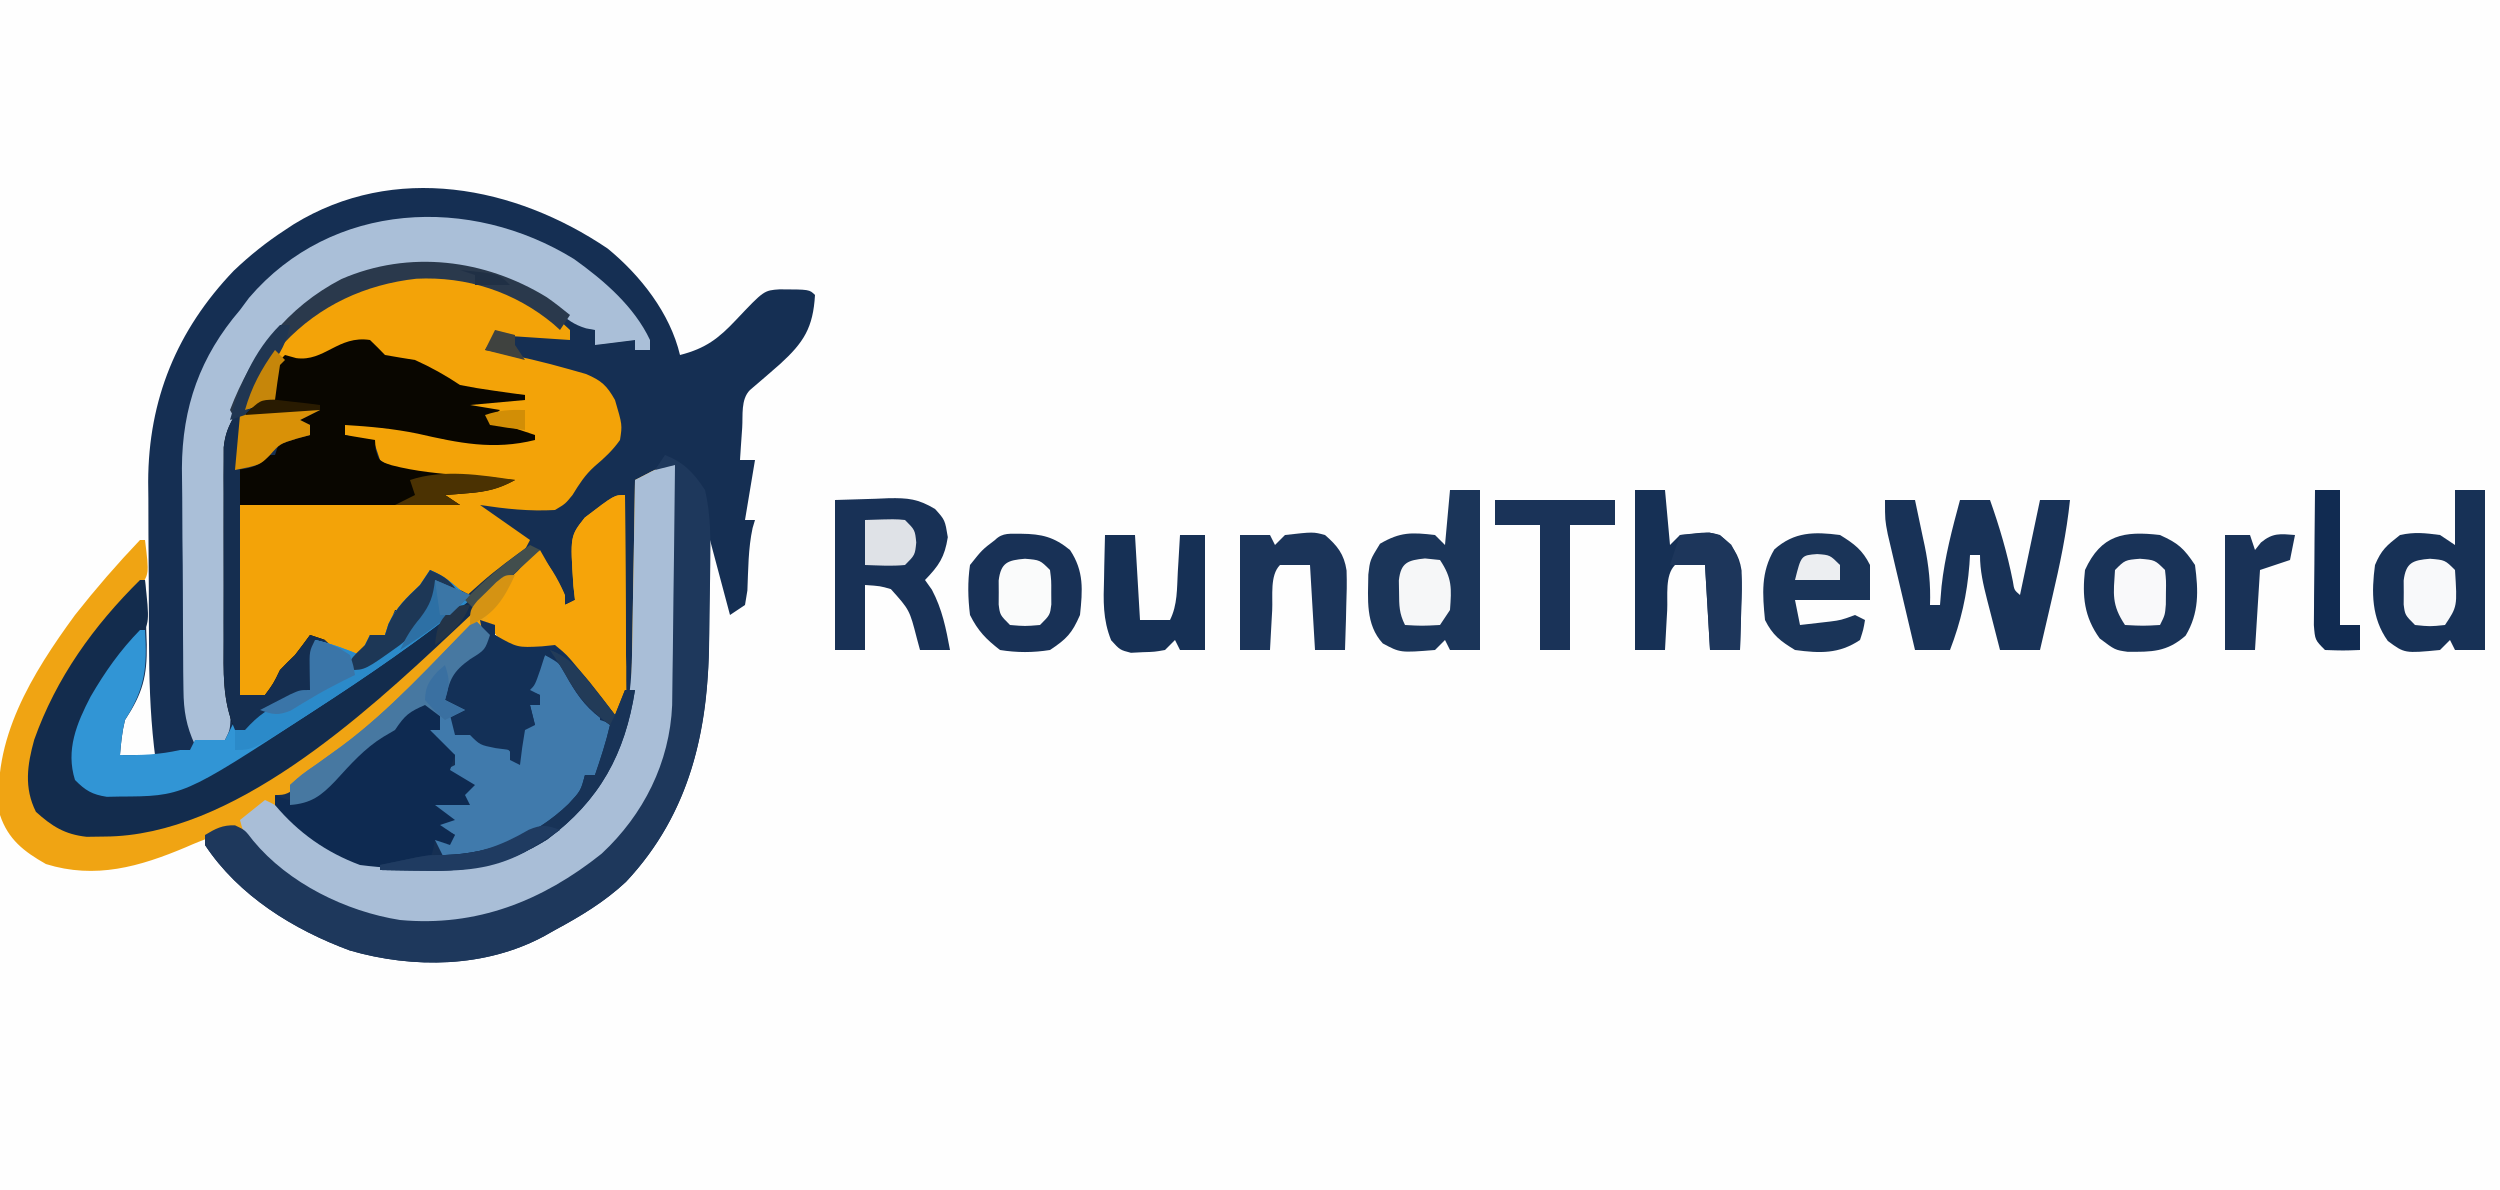 <?xml version="1.0" encoding="UTF-8"?>
<svg version="1.1" xmlns="http://www.w3.org/2000/svg" width="500" height="238">
<rect width="100%" height="100%" fill="#808080" stroke="none"/>
<path d="M0 0 C165 0 330 0 500 0 C500 78.54 500 157.08 500 238 C335 238 170 238 0 238 C0 159.46 0 80.92 0 0 Z " fill="#FEFEFE" transform="translate(0,0)"/>
<path d="M0 0 C6.56 5.383 12.464 12.921 14.441 21.27 C19.527 19.968 22.121 18.012 25.691 14.207 C31.234 8.353 31.234 8.353 34.352 8.137 C40.33 8.158 40.33 8.158 41.441 9.27 C41.064 15.817 39.196 18.762 34.434 23.098 C32.454 24.843 30.451 26.559 28.441 28.27 C26.563 30.148 27.05 33.309 26.879 35.832 C26.795 37.03 26.711 38.227 26.625 39.461 C26.564 40.388 26.504 41.315 26.441 42.27 C27.431 42.27 28.421 42.27 29.441 42.27 C28.781 46.23 28.121 50.19 27.441 54.27 C28.101 54.27 28.761 54.27 29.441 54.27 C29.284 54.793 29.127 55.316 28.965 55.855 C28.073 59.968 28.097 64.175 27.918 68.371 C27.761 69.328 27.603 70.284 27.441 71.27 C26.451 71.93 25.461 72.59 24.441 73.27 C22.461 65.845 22.461 65.845 20.441 58.27 C20.427 60.766 20.413 63.263 20.398 65.836 C20.368 68.309 20.329 70.781 20.289 73.254 C20.266 74.946 20.251 76.638 20.246 78.33 C20.176 96.349 16.414 113.009 3.629 126.645 C-0.654 130.637 -5.42 133.507 -10.559 136.27 C-11.251 136.661 -11.943 137.053 -12.656 137.457 C-24.455 143.837 -38.849 144.049 -51.59 140.367 C-62.831 136.211 -73.827 129.453 -80.559 119.27 C-80.559 118.61 -80.559 117.95 -80.559 117.27 C-78.445 115.986 -77.058 115.254 -74.559 115.332 C-72.559 116.27 -72.559 116.27 -70.934 118.395 C-63.895 126.915 -52.402 132.556 -41.559 134.27 C-26.252 135.693 -13.062 130.454 -1.246 121.02 C7.174 113.196 12.386 102.756 12.874 91.291 C12.915 89.053 12.941 86.816 12.953 84.578 C12.971 83.392 12.989 82.206 13.008 80.985 C13.061 77.225 13.095 73.466 13.129 69.707 C13.162 67.146 13.197 64.586 13.232 62.025 C13.317 55.774 13.386 49.522 13.441 43.27 C12.493 43.765 11.544 44.26 10.566 44.77 C7.441 46.27 7.441 46.27 5.441 46.27 C5.473 48.22 5.473 48.22 5.505 50.21 C5.578 55.085 5.623 59.961 5.661 64.836 C5.681 66.937 5.708 69.038 5.743 71.138 C6.001 87.092 5.976 100.028 -5.559 112.27 C-13.38 120.314 -21.979 124.31 -33.159 124.562 C-46.628 124.669 -55.187 121.844 -65.281 112.711 C-66.559 111.27 -66.559 111.27 -66.559 109.27 C-64.505 107.717 -62.442 106.267 -60.309 104.832 C-51.683 98.838 -44.122 91.992 -36.84 84.426 C-36.211 83.778 -35.582 83.13 -34.934 82.462 C-33.703 81.187 -32.483 79.9 -31.277 78.601 C-29.59 76.848 -29.59 76.848 -26.559 74.27 C-24.369 74.608 -24.369 74.608 -22.559 75.27 C-22.559 75.93 -22.559 76.59 -22.559 77.27 C-18.073 79.808 -18.073 79.808 -13.16 79.539 C-12.302 79.45 -11.443 79.361 -10.559 79.27 C-8.207 81.219 -8.207 81.219 -5.934 83.957 C-5.178 84.848 -4.423 85.739 -3.645 86.656 C-1.907 88.833 -0.209 91.026 1.441 93.27 C2.343 90.563 2.564 89.031 2.555 86.257 C2.555 85.456 2.555 84.656 2.555 83.831 C2.55 82.972 2.544 82.112 2.539 81.227 C2.538 80.343 2.536 79.459 2.535 78.549 C2.529 75.727 2.517 72.904 2.504 70.082 C2.499 68.169 2.494 66.255 2.49 64.342 C2.479 59.651 2.462 54.96 2.441 50.27 C-0.472 52.041 -3.132 53.865 -5.559 56.27 C-6.517 59.907 -6.517 59.907 -6.059 63.645 C-5.95 65.512 -5.95 65.512 -5.84 67.418 C-5.747 68.359 -5.654 69.3 -5.559 70.27 C-7.044 70.765 -7.044 70.765 -8.559 71.27 C-10.209 67.97 -11.859 64.67 -13.559 61.27 C-18.654 64.797 -23.049 68.65 -27.371 73.082 C-32.776 78.6 -38.48 83.496 -44.559 88.27 C-45.639 89.151 -46.719 90.034 -47.797 90.918 C-62.191 102.624 -81.353 117.519 -100.621 117.582 C-102.402 117.607 -102.402 117.607 -104.219 117.633 C-108.611 117.155 -111.133 115.548 -114.371 112.645 C-116.793 107.801 -116.104 103.245 -114.715 98.215 C-110.322 85.838 -102.863 75.472 -93.559 66.27 C-93.229 66.27 -92.899 66.27 -92.559 66.27 C-92.441 69.623 -92.371 72.977 -92.309 76.332 C-92.258 77.746 -92.258 77.746 -92.207 79.189 C-92.118 85.571 -93.041 88.966 -96.559 94.27 C-97.143 96.634 -97.36 98.831 -97.559 101.27 C-95.249 101.27 -92.939 101.27 -90.559 101.27 C-90.628 100.691 -90.698 100.113 -90.77 99.517 C-91.537 92.633 -91.735 85.825 -91.762 78.902 C-91.767 77.746 -91.773 76.59 -91.779 75.399 C-91.788 72.967 -91.795 70.535 -91.799 68.103 C-91.809 64.412 -91.84 60.722 -91.871 57.031 C-91.878 54.655 -91.883 52.279 -91.887 49.902 C-91.899 48.814 -91.911 47.727 -91.924 46.606 C-91.877 30.173 -86.192 16.334 -74.82 4.422 C-71.602 1.359 -68.276 -1.301 -64.559 -3.73 C-63.698 -4.297 -63.698 -4.297 -62.82 -4.875 C-42.667 -17.245 -18.605 -12.583 0 0 Z " fill="#152F53" transform="translate(121.559,49.73)"/>
<path d="M0 0 C10.97 -0.563 20.38 3.223 29.141 9.602 C29.712 10.125 30.283 10.648 30.871 11.188 C30.871 11.848 30.871 12.508 30.871 13.188 C25.921 12.857 20.971 12.527 15.871 12.188 C15.211 13.178 14.551 14.168 13.871 15.188 C14.442 15.285 15.013 15.383 15.602 15.484 C20.743 16.433 25.779 17.63 30.809 19.062 C31.89 19.369 32.972 19.676 34.086 19.992 C37.18 21.32 38.231 22.288 39.871 25.188 C41.342 30.171 41.342 30.171 40.871 33.188 C39.386 35.288 37.77 36.783 35.805 38.441 C33.829 40.225 32.763 41.941 31.371 44.188 C29.957 45.941 29.957 45.941 27.871 47.188 C22.753 47.484 17.928 46.953 12.871 46.188 C16.171 48.498 19.471 50.807 22.871 53.188 C20.769 57.392 19.536 58.411 15.746 60.938 C14.836 61.551 13.926 62.165 12.988 62.797 C12.29 63.256 11.591 63.715 10.871 64.188 C7.937 62.77 5.438 61.204 2.871 59.188 C2.603 59.951 2.335 60.714 2.059 61.5 C0.92 64.077 0.057 65.457 -2.129 67.188 C-2.789 67.188 -3.449 67.188 -4.129 67.188 C-4.789 68.838 -5.449 70.487 -6.129 72.188 C-7.119 72.188 -8.109 72.188 -9.129 72.188 C-9.789 73.838 -10.449 75.487 -11.129 77.188 C-14.044 76.113 -15.907 75.409 -18.129 73.188 C-20.15 73.128 -20.15 73.128 -22.129 74.188 C-23.738 76.564 -23.738 76.564 -25.129 79.188 C-26.109 80.207 -27.107 81.21 -28.129 82.188 C-28.789 83.177 -29.449 84.168 -30.129 85.188 C-32.691 85.438 -32.691 85.438 -35.129 85.188 C-36.129 84.188 -36.129 84.188 -36.242 80.586 C-36.242 78.983 -36.237 77.38 -36.227 75.777 C-36.225 74.935 -36.224 74.093 -36.222 73.226 C-36.217 70.525 -36.204 67.825 -36.191 65.125 C-36.186 63.299 -36.182 61.473 -36.178 59.646 C-36.167 55.16 -36.149 50.674 -36.129 46.188 C-31.755 46.043 -27.381 45.901 -23.006 45.76 C-21.523 45.712 -20.039 45.664 -18.555 45.615 C-10.411 45.346 -2.279 45.123 5.871 45.188 C4.881 44.528 3.891 43.867 2.871 43.188 C9.306 42.693 9.306 42.693 15.871 42.188 C12.25 41.282 9.201 40.994 5.496 40.812 C0.669 40.465 -3.098 40.099 -7.129 37.188 C-7.459 36.197 -7.789 35.208 -8.129 34.188 C-11.137 32.962 -11.137 32.962 -14.129 32.188 C-14.129 31.527 -14.129 30.867 -14.129 30.188 C-6.496 29.767 0.195 30.79 7.625 32.516 C12.951 33.618 17.601 33.614 22.871 32.188 C22.268 32.017 21.665 31.847 21.043 31.672 C16.36 30.252 13.018 29.155 9.871 25.188 C11.851 24.858 13.831 24.527 15.871 24.188 C15.279 24.078 14.688 23.968 14.078 23.855 C9.426 22.922 5.838 21.907 1.871 19.188 C-0.645 17.694 -1.79 17.179 -4.754 17.25 C-5.538 17.229 -6.321 17.209 -7.129 17.188 C-7.789 16.198 -8.449 15.207 -9.129 14.188 C-12.129 13.771 -12.129 13.771 -15.129 14.188 C-15.789 14.848 -16.449 15.508 -17.129 16.188 C-20.611 17.929 -22.429 18.377 -26.129 17.188 C-28.097 19.156 -27.791 22.536 -28.129 25.188 C-30.109 25.848 -32.089 26.508 -34.129 27.188 C-31.895 18.252 -25.43 11.489 -18.129 6.188 C-12.131 2.594 -6.956 0.613 0 0 Z " fill="#F3A308" transform="translate(83.129,54.812)"/>
<path d="M0 0 C0.128 7.452 0.215 14.904 0.275 22.357 C0.3 24.888 0.334 27.418 0.377 29.948 C0.901 61.203 0.901 61.203 -10.832 74.785 C-14.278 78.305 -17.919 81.249 -22 84 C-22.686 84.473 -23.372 84.946 -24.078 85.434 C-33.867 91.542 -46.894 93.778 -58.152 91.309 C-69.096 88.257 -80.52 82.72 -87 73 C-90.908 73.636 -94.196 74.84 -97.812 76.438 C-107.059 80.344 -115.921 82.894 -125.812 79.812 C-130.224 77.304 -133.37 74.891 -135 70 C-136.832 54.974 -128.547 41.707 -120 30 C-115.902 24.797 -111.568 19.796 -107 15 C-106.67 15 -106.34 15 -106 15 C-105.152 21.903 -105.152 21.903 -107.207 24.562 C-108.401 25.637 -109.598 26.708 -110.797 27.777 C-119.651 36.71 -127.871 50.309 -128.562 63 C-128.312 67.008 -127.003 69.255 -124 72 C-112.563 75.812 -102.246 71.923 -92 67 C-91.078 66.567 -90.157 66.134 -89.207 65.688 C-74.76 58.344 -62.01 47.757 -50 37 C-49.12 36.219 -48.239 35.438 -47.332 34.633 C-40.828 28.822 -34.421 22.902 -28 17 C-25.129 19.694 -23.612 22.393 -22 26 C-22 26.66 -22 27.32 -22 28 C-21.01 27.505 -21.01 27.505 -20 27 C-20.157 25.606 -20.157 25.606 -20.316 24.184 C-20.971 14.227 -20.971 14.227 -18.031 10.512 C-12.128 6 -12.128 6 -10 6 C-9.951 11.766 -9.914 17.531 -9.89 23.297 C-9.88 25.259 -9.866 27.22 -9.849 29.181 C-9.825 32.001 -9.814 34.821 -9.805 37.641 C-9.794 38.517 -9.784 39.393 -9.773 40.296 C-9.773 41.116 -9.773 41.937 -9.773 42.782 C-9.769 43.502 -9.764 44.221 -9.759 44.962 C-10.038 47.322 -10.834 48.946 -12 51 C-12.785 49.978 -13.57 48.956 -14.379 47.902 C-15.439 46.58 -16.5 45.258 -17.562 43.938 C-18.076 43.261 -18.59 42.585 -19.119 41.889 C-20.658 40.005 -22.027 38.426 -24 37 C-27.682 37.056 -27.682 37.056 -31 38 C-33.802 36.234 -35.515 34.97 -37 32 C-40.987 32.539 -42.705 34.405 -45.422 37.27 C-46.275 38.154 -47.129 39.038 -48.009 39.948 C-48.913 40.894 -49.818 41.839 -50.75 42.812 C-57.205 49.453 -63.716 55.798 -71.188 61.312 C-71.852 61.803 -72.516 62.293 -73.2 62.798 C-77.687 66 -77.687 66 -80 66 C-74.731 73.121 -67.808 78.144 -59 80 C-45.639 81.169 -33.523 80.397 -22.777 71.629 C-15.228 64.71 -9.729 56.044 -8.786 45.636 C-8.675 42.914 -8.619 40.197 -8.586 37.473 C-8.567 36.484 -8.547 35.495 -8.527 34.476 C-8.468 31.338 -8.421 28.2 -8.375 25.062 C-8.337 22.926 -8.298 20.79 -8.258 18.654 C-8.162 13.436 -8.077 8.218 -8 3 C-2.25 0 -2.25 0 0 0 Z " fill="#F0A413" transform="translate(135,93)"/>
<path d="M0 0 C5.944 4.247 12.03 9.478 15.188 16.188 C15.188 16.848 15.188 17.508 15.188 18.188 C14.197 18.188 13.207 18.188 12.188 18.188 C12.188 17.527 12.188 16.867 12.188 16.188 C8.227 16.683 8.227 16.683 4.188 17.188 C4.188 16.198 4.188 15.207 4.188 14.188 C3.304 14.025 3.304 14.025 2.402 13.859 C-0.082 13.106 -1.297 12.126 -3.25 10.438 C-13.021 3.001 -23.813 0.793 -35.825 1.901 C-45.4 3.282 -54.549 8.914 -60.594 16.391 C-65.994 24.173 -68.959 31.588 -68.91 41.139 C-68.905 42.901 -68.905 42.901 -68.9 44.698 C-68.892 45.957 -68.884 47.215 -68.875 48.512 C-68.869 50.494 -68.863 52.476 -68.858 54.459 C-68.847 57.931 -68.83 61.403 -68.812 64.875 C-68.792 69.029 -68.773 73.184 -68.761 77.338 C-68.754 79.923 -68.742 82.508 -68.725 85.094 C-68.72 86.841 -68.72 86.841 -68.715 88.624 C-68.71 89.652 -68.704 90.681 -68.699 91.741 C-68.812 94.188 -68.812 94.188 -69.812 96.188 C-72.875 96.812 -72.875 96.812 -75.812 97.188 C-77.561 93.396 -78.076 90.389 -78.119 86.227 C-78.135 85.048 -78.151 83.869 -78.167 82.654 C-78.173 81.386 -78.178 80.119 -78.184 78.812 C-78.193 77.496 -78.202 76.18 -78.211 74.824 C-78.227 72.037 -78.235 69.25 -78.238 66.462 C-78.243 62.927 -78.281 59.392 -78.327 55.856 C-78.357 53.107 -78.364 50.359 -78.365 47.609 C-78.371 45.684 -78.4 43.758 -78.43 41.833 C-78.368 29.577 -74.791 19.492 -66.812 10.188 C-66.217 9.384 -65.621 8.581 -65.008 7.754 C-48.405 -11.655 -20.714 -12.793 0 0 Z " fill="#AABFD8" transform="translate(114.812,51.812)"/>
<path d="M0 0 C0.128 7.452 0.215 14.904 0.275 22.357 C0.3 24.888 0.334 27.418 0.377 29.948 C0.901 61.203 0.901 61.203 -10.832 74.785 C-14.278 78.305 -17.919 81.249 -22 84 C-22.686 84.473 -23.372 84.946 -24.078 85.434 C-33.867 91.542 -46.894 93.778 -58.152 91.309 C-68.166 88.516 -77.861 83.763 -85 76 C-86.438 73.125 -86.438 73.125 -87 71 C-85.35 69.68 -83.7 68.36 -82 67 C-79.142 68.305 -77.037 69.733 -74.75 71.875 C-65.043 80.413 -54.65 80.664 -42.286 80.179 C-32.326 79.399 -24.32 73.818 -17.75 66.625 C-10.634 57.847 -8.72 48.512 -8.586 37.473 C-8.567 36.484 -8.547 35.495 -8.527 34.476 C-8.468 31.338 -8.421 28.2 -8.375 25.062 C-8.337 22.926 -8.298 20.79 -8.258 18.654 C-8.162 13.436 -8.077 8.218 -8 3 C-2.25 0 -2.25 0 0 0 Z " fill="#A9BED7" transform="translate(135,93)"/>
<path d="M0 0 C1.021 0.979 2.021 1.98 3 3 C4.996 3.355 6.997 3.686 9 4 C12.231 5.457 15.051 7.034 18 9 C20.216 9.447 22.448 9.815 24.688 10.125 C26.457 10.376 26.457 10.376 28.262 10.633 C29.617 10.815 29.617 10.815 31 11 C31 11.33 31 11.66 31 12 C27.37 12.33 23.74 12.66 20 13 C21.98 13.33 23.96 13.66 26 14 C25.34 14.66 24.68 15.32 24 16 C26.97 16.99 29.94 17.98 33 19 C33 19.33 33 19.66 33 20 C24.7 22.075 17.747 20.605 9.566 18.734 C4.732 17.739 -0.078 17.291 -5 17 C-5 17.66 -5 18.32 -5 19 C-3.02 19.33 -1.04 19.66 1 20 C1.041 20.619 1.083 21.238 1.125 21.875 C1.815 24.245 1.815 24.245 4.375 25.062 C9.183 26.306 13.935 26.717 18.875 27.125 C19.85 27.211 20.824 27.298 21.828 27.387 C24.218 27.598 26.609 27.802 29 28 C25.808 29.691 23.367 30.339 19.75 30.625 C18.858 30.7 17.966 30.775 17.047 30.852 C16.371 30.901 15.696 30.95 15 31 C15.99 31.66 16.98 32.32 18 33 C3.15 33 -11.7 33 -27 33 C-26.67 45.54 -26.34 58.08 -26 71 C-24.35 71 -22.7 71 -21 71 C-19.3 68.695 -19.3 68.695 -18 66 C-17.021 64.98 -16.021 63.979 -15 63 C-13.982 61.68 -12.978 60.35 -12 59 C-10.515 59.495 -10.515 59.495 -9 60 C-9.66 60 -10.32 60 -11 60 C-10.979 61.093 -10.959 62.186 -10.938 63.312 C-11 67 -11 67 -12 70 C-13.926 71.027 -13.926 71.027 -16.312 71.938 C-20.011 73.458 -22.308 74.985 -25 78 C-25.66 78 -26.32 78 -27 78 C-29.584 72.093 -29.289 66.283 -29.266 59.961 C-29.268 58.803 -29.269 57.644 -29.271 56.451 C-29.273 54.008 -29.269 51.566 -29.261 49.123 C-29.25 45.381 -29.261 41.64 -29.273 37.898 C-29.272 35.523 -29.27 33.148 -29.266 30.773 C-29.27 29.654 -29.274 28.534 -29.278 27.38 C-29.272 26.339 -29.265 25.297 -29.259 24.224 C-29.257 23.31 -29.256 22.395 -29.254 21.453 C-28.986 18.867 -28.308 17.226 -27 15 C-26.67 15 -26.34 15 -26 15 C-25.857 22.429 -25.857 22.429 -27 26 C-26.051 25.505 -25.102 25.01 -24.125 24.5 C-21 23 -21 23 -19 23 C-18.67 22.01 -18.34 21.02 -18 20 C-16.02 19.67 -14.04 19.34 -12 19 C-12 18.34 -12 17.68 -12 17 C-13.32 16.67 -14.64 16.34 -16 16 C-15.34 15.67 -14.68 15.34 -14 15 C-17.63 15 -21.26 15 -25 15 C-24.01 14.01 -23.02 13.02 -22 12 C-21.01 12 -20.02 12 -19 12 C-19.041 10.886 -19.082 9.773 -19.125 8.625 C-19 5 -19 5 -17 3 C-16.258 3.206 -15.515 3.413 -14.75 3.625 C-9.124 4.392 -6.341 -0.986 0 0 Z " fill="#090600" transform="translate(74,68)"/>
<path d="M0 0 C3.82 1.501 5.754 3.592 8 7 C9.171 12.009 9.126 16.918 9.055 22.027 C9.043 22.893 9.031 23.759 9.019 24.652 C8.99 26.483 8.958 28.314 8.923 30.146 C8.891 31.991 8.87 33.836 8.859 35.681 C8.753 54.249 5.417 71.265 -7.812 85.375 C-12.095 89.368 -16.862 92.238 -22 95 C-22.692 95.392 -23.384 95.784 -24.098 96.188 C-35.896 102.568 -50.291 102.779 -63.031 99.098 C-74.273 94.941 -85.268 88.183 -92 78 C-92 77.34 -92 76.68 -92 76 C-89.887 74.717 -88.499 73.984 -86 74.062 C-84 75 -84 75 -82.375 77.125 C-75.337 85.645 -63.843 91.286 -53 93 C-37.694 94.424 -24.504 89.185 -12.688 79.75 C-4.267 71.926 0.945 61.486 1.432 50.021 C1.473 47.784 1.499 45.546 1.512 43.309 C1.539 41.53 1.539 41.53 1.566 39.715 C1.62 35.956 1.654 32.197 1.688 28.438 C1.721 25.877 1.755 23.316 1.791 20.756 C1.876 14.504 1.944 8.252 2 2 C0.68 2.33 -0.64 2.66 -2 3 C-1.34 2.01 -0.68 1.02 0 0 Z " fill="#1E385C" transform="translate(133,91)"/>
<path d="M0 0 C0.99 0.99 1.98 1.98 3 3 C2 6 2 6 -0.938 7.812 C-4.457 10.326 -5.061 11.867 -6 16 C-4.68 16.66 -3.36 17.32 -2 18 C-2.99 18.33 -3.98 18.66 -5 19 C-4.34 20.32 -3.68 21.64 -3 23 C-2.01 23 -1.02 23 0 23 C6.787 25.574 6.787 25.574 8 28 C8.66 25.69 9.32 23.38 10 21 C10.66 21 11.32 21 12 21 C11.505 19.02 11.505 19.02 11 17 C11.66 17 12.32 17 13 17 C13 16.34 13 15.68 13 15 C12.01 14.67 11.02 14.34 10 14 C10.474 13.216 10.949 12.432 11.438 11.625 C12.339 10.111 13.212 8.576 14 7 C17.452 8.403 18.811 9.838 20.625 13.062 C22.243 16.116 22.243 16.116 25 18 C25 18.66 25 19.32 25 20 C25.99 20.33 26.98 20.66 28 21 C26.998 24.793 26.19 27.715 24 31 C23.34 31 22.68 31 22 31 C21.918 31.578 21.835 32.155 21.75 32.75 C20.014 37.957 14.269 41.636 9.719 44.371 C4.522 46.869 -0.268 47.636 -6 48 C-6.66 46.68 -7.32 45.36 -8 44 C-6.02 43.505 -6.02 43.505 -4 43 C-5.32 42.34 -6.64 41.68 -8 41 C-7.34 40.34 -6.68 39.68 -6 39 C-7.32 38.01 -8.64 37.02 -10 36 C-7.36 36 -4.72 36 -2 36 C-2.33 35.34 -2.66 34.68 -3 34 C-2.34 33.67 -1.68 33.34 -1 33 C-2.65 32.01 -4.3 31.02 -6 30 C-5.34 29.67 -4.68 29.34 -4 29 C-4 28.34 -4 27.68 -4 27 C-4.639 26.732 -5.279 26.464 -5.938 26.188 C-8 25 -8 25 -9 22 C-8.34 22 -7.68 22 -7 22 C-7.66 20.35 -8.32 18.7 -9 17 C-12.653 18.25 -13.781 18.671 -16 22 C-16.753 22.441 -17.506 22.882 -18.281 23.336 C-22.099 25.673 -24.897 28.874 -27.895 32.148 C-30.788 35.18 -32.772 36.678 -37 37 C-37 35.68 -37 34.36 -37 33 C-34.727 30.957 -34.727 30.957 -31.625 28.812 C-30.507 28.013 -29.391 27.209 -28.277 26.402 C-27.719 25.999 -27.161 25.595 -26.585 25.179 C-16.84 17.931 -8.511 8.622 0 0 Z " fill="#407AAC" transform="translate(95,124)"/>
<path d="M0 0 C0.99 0.495 0.99 0.495 2 1 C-2.649 5.376 -7.305 9.744 -11.97 14.103 C-13.185 15.239 -14.4 16.376 -15.612 17.515 C-33.214 34.036 -59.593 58.229 -85.062 58.312 C-86.843 58.338 -86.843 58.338 -88.66 58.363 C-93.052 57.886 -95.574 56.278 -98.812 53.375 C-101.235 48.531 -100.546 43.975 -99.156 38.945 C-94.763 26.568 -87.304 16.202 -78 7 C-77.67 7 -77.34 7 -77 7 C-76.076 15.503 -76.076 15.503 -78.09 18.766 C-79.116 19.843 -80.153 20.91 -81.199 21.969 C-86.994 28.505 -90.855 36.288 -90.539 45.074 C-90.115 47.394 -90.115 47.394 -87 49 C-79.54 50.177 -73.64 48.189 -67 45 C-65.839 44.464 -64.677 43.928 -63.48 43.375 C-44.094 34.212 -25.631 21.963 -9.75 7.535 C-6.657 4.822 -3.328 2.416 0 0 Z " fill="#132C4D" transform="translate(106,109)"/>
<path d="M0 0 C3.38 1.449 5.459 3.373 8 6 C-1.946 13.943 -12.32 21.082 -23 28 C-23.604 28.395 -24.208 28.79 -24.83 29.197 C-49.468 45.253 -49.468 45.253 -62.125 45.312 C-62.953 45.329 -63.78 45.346 -64.633 45.363 C-67.577 44.911 -68.909 44.11 -71 42 C-72.892 35.988 -70.653 30.653 -67.875 25.312 C-65.004 20.376 -61.988 16.083 -58 12 C-57.67 12 -57.34 12 -57 12 C-56.511 19.505 -56.99 23.681 -61 30 C-61.583 32.366 -61.801 34.56 -62 37 C-57.827 37.082 -54.068 36.93 -50 36 C-49.34 36 -48.68 36 -48 36 C-47.67 35.34 -47.34 34.68 -47 34 C-45.02 34 -43.04 34 -41 34 C-40.34 32.68 -39.68 31.36 -39 30 C-39 30.66 -39 31.32 -39 32 C-36.515 30.935 -35.022 30.024 -33.188 28 C-30.36 25.415 -27.687 24.851 -24 24 C-24.021 22.721 -24.041 21.442 -24.062 20.125 C-24.125 16.25 -24.125 16.25 -23 14 C-19.853 14.699 -16.974 15.761 -14 17 C-13.34 15.68 -12.68 14.36 -12 13 C-11.01 13 -10.02 13 -9 13 C-8.773 12.278 -8.546 11.556 -8.312 10.812 C-6.745 7.454 -4.672 5.538 -2 3 C-1.34 2.01 -0.68 1.02 0 0 Z " fill="#3195D5" transform="translate(86,114)"/>
<path d="M0 0 C1.5 1.312 1.5 1.312 3 3 C3 3.99 3 4.98 3 6 C2.34 6 1.68 6 1 6 C3.475 8.475 3.475 8.475 6 11 C5.67 11.99 5.34 12.98 5 14 C7.475 15.485 7.475 15.485 10 17 C9.34 17.66 8.68 18.32 8 19 C8.495 19.99 8.495 19.99 9 21 C6.69 21 4.38 21 2 21 C3.32 21.99 4.64 22.98 6 24 C5.01 24.33 4.02 24.66 3 25 C3.99 25.66 4.98 26.32 6 27 C5.67 27.66 5.34 28.32 5 29 C4.01 28.67 3.02 28.34 2 28 C1.876 28.639 1.752 29.279 1.625 29.938 C1.316 30.958 1.316 30.958 1 32 C-3.271 34.136 -8.375 33.573 -13 33 C-19.813 30.459 -25.336 26.546 -30 21 C-30 20.34 -30 19.68 -30 19 C-29.175 19.309 -28.35 19.619 -27.5 19.938 C-22.765 20.022 -21.344 18.223 -18.023 15.055 C-14.256 11.245 -14.256 11.245 -10.543 7.383 C-9 6 -9 6 -6 5 C-5.34 4.01 -4.68 3.02 -4 2 C-1.875 0.812 -1.875 0.812 0 0 Z " fill="#0E2A51" transform="translate(85,140)"/>
<path d="M0 0 C1.98 0 3.96 0 6 0 C6.507 2.374 7.006 4.749 7.5 7.125 C7.643 7.79 7.786 8.455 7.934 9.141 C8.761 13.161 9.153 16.899 9 21 C9.66 21 10.32 21 11 21 C11.103 19.762 11.206 18.525 11.312 17.25 C11.952 11.356 13.463 5.714 15 0 C16.98 0 18.96 0 21 0 C22.903 5.366 24.464 10.662 25.57 16.25 C25.844 18.017 25.844 18.017 27 19 C28.32 12.73 29.64 6.46 31 0 C32.98 0 34.96 0 37 0 C36.313 6.637 34.958 13.008 33.438 19.5 C33.087 21.02 33.087 21.02 32.729 22.57 C32.156 25.048 31.58 27.524 31 30 C28.36 30 25.72 30 23 30 C22.329 27.397 21.663 24.793 21 22.188 C20.809 21.45 20.618 20.712 20.422 19.951 C19.647 16.895 19 14.166 19 11 C18.34 11 17.68 11 17 11 C16.963 11.617 16.925 12.235 16.887 12.871 C16.413 18.977 15.194 24.287 13 30 C10.69 30 8.38 30 6 30 C4.993 25.752 3.996 21.501 3 17.25 C2.714 16.043 2.428 14.837 2.133 13.594 C1.862 12.434 1.591 11.273 1.312 10.078 C1.061 9.01 0.81 7.942 0.551 6.841 C0 4 0 4 0 0 Z " fill="#183257" transform="translate(377,100)"/>
<path d="M0 0 C0.049 5.766 0.086 11.531 0.11 17.297 C0.12 19.259 0.134 21.22 0.151 23.181 C0.175 26.001 0.186 28.821 0.195 31.641 C0.206 32.517 0.216 33.393 0.227 34.296 C0.227 35.116 0.227 35.937 0.227 36.782 C0.231 37.502 0.236 38.221 0.241 38.962 C-0.038 41.322 -0.834 42.946 -2 45 C-3.178 43.467 -3.178 43.467 -4.379 41.902 C-5.439 40.58 -6.5 39.258 -7.562 37.938 C-8.076 37.261 -8.59 36.585 -9.119 35.889 C-10.658 34.005 -12.027 32.427 -14 31 C-17.686 31.04 -17.686 31.04 -21 32 C-25.008 29.684 -26.657 27.395 -28 23 C-27.237 22.278 -26.474 21.556 -25.688 20.812 C-23.276 18.289 -21.766 15.97 -20 13 C-19.01 12.34 -18.02 11.68 -17 11 C-16.162 12.455 -15.329 13.914 -14.5 15.375 C-14.036 16.187 -13.572 16.999 -13.094 17.836 C-12 20 -12 20 -12 22 C-11.34 21.67 -10.68 21.34 -10 21 C-10.104 20.071 -10.209 19.141 -10.316 18.184 C-10.971 8.227 -10.971 8.227 -8.031 4.512 C-2.128 0 -2.128 0 0 0 Z " fill="#F6A409" transform="translate(125,99)"/>
<path d="M0 0 C1.98 0 3.96 0 6 0 C6 10.56 6 21.12 6 32 C4.02 32 2.04 32 0 32 C-0.33 31.34 -0.66 30.68 -1 30 C-1.66 30.66 -2.32 31.32 -3 32 C-9.958 32.561 -9.958 32.561 -13.438 30.688 C-16.954 26.89 -16.395 21.78 -16.336 16.898 C-16 14 -16 14 -14 10.75 C-9.91 8.364 -7.686 8.462 -3 9 C-2.34 9.66 -1.68 10.32 -1 11 C-0.67 7.37 -0.34 3.74 0 0 Z " fill="#1B3559" transform="translate(290,98)"/>
<path d="M0 0 C1.98 0 3.96 0 6 0 C6 10.56 6 21.12 6 32 C4.02 32 2.04 32 0 32 C-0.33 31.34 -0.66 30.68 -1 30 C-1.66 30.66 -2.32 31.32 -3 32 C-10.079 32.685 -10.079 32.685 -13.438 30.188 C-16.72 25.592 -16.725 20.441 -16 15 C-14.717 11.949 -13.73 11.161 -11 9 C-8.039 8.366 -6.095 8.601 -3 9 C-2.01 9.66 -1.02 10.32 0 11 C0 7.37 0 3.74 0 0 Z " fill="#173156" transform="translate(491,98)"/>
<path d="M0 0 C2.702 -0.083 5.404 -0.165 8.188 -0.25 C9.029 -0.286 9.871 -0.323 10.739 -0.36 C14.623 -0.418 16.597 -0.241 20.016 1.801 C22 4 22 4 22.562 7.438 C21.929 11.449 20.792 13.12 18 16 C18.454 16.639 18.907 17.279 19.375 17.938 C21.445 21.839 22.201 25.684 23 30 C21.02 30 19.04 30 17 30 C16.792 29.229 16.585 28.458 16.371 27.664 C14.909 21.983 14.909 21.983 11.176 17.824 C9.055 17.205 9.055 17.205 6 17 C6 21.29 6 25.58 6 30 C4.02 30 2.04 30 0 30 C0 20.1 0 10.2 0 0 Z " fill="#183156" transform="translate(167,100)"/>
<path d="M0 0 C0.99 0.33 1.98 0.66 3 1 C3 1.66 3 2.32 3 3 C7.486 5.538 7.486 5.538 12.398 5.27 C13.686 5.136 13.686 5.136 15 5 C17.352 6.949 17.352 6.949 19.625 9.688 C20.38 10.578 21.136 11.469 21.914 12.387 C23.652 14.564 25.35 16.756 27 19 C27.66 17.35 28.32 15.7 29 14 C29.66 14 30.32 14 31 14 C29.023 26.695 24.003 36.071 13.438 43.898 C5.445 48.894 -1.631 50.309 -10.938 50.125 C-11.812 50.116 -12.687 50.107 -13.588 50.098 C-15.725 50.074 -17.863 50.038 -20 50 C-20 49.67 -20 49.34 -20 49 C-18.397 48.663 -16.792 48.331 -15.188 48 C-14.294 47.814 -13.401 47.629 -12.48 47.438 C-10 47 -10 47 -7 47 C2.305 46.705 10.894 43.344 17.688 36.812 C20.143 34.169 20.143 34.169 21 31 C21.66 31 22.32 31 23 31 C24.129 27.689 25.213 24.41 26 21 C25.072 20.319 25.072 20.319 24.125 19.625 C20.68 16.991 19.067 14.42 17.098 10.656 C15.944 8.683 15.944 8.683 13 7 C12.691 7.969 12.381 8.939 12.062 9.938 C11 13 11 13 10 14 C10.66 14.33 11.32 14.66 12 15 C12 15.66 12 16.32 12 17 C11.34 17 10.68 17 10 17 C10.33 18.32 10.66 19.64 11 21 C10.34 21.33 9.68 21.66 9 22 C8.593 24.322 8.256 26.657 8 29 C7.34 28.67 6.68 28.34 6 28 C6 27.34 6 26.68 6 26 C5.051 25.876 4.103 25.753 3.125 25.625 C0 25 0 25 -2 23 C-2.99 23 -3.98 23 -5 23 C-5.33 21.68 -5.66 20.36 -6 19 C-5.34 18.67 -4.68 18.34 -4 18 C-4.99 17.34 -5.98 16.68 -7 16 C-6.938 13.312 -6.938 13.312 -6 10 C-3.857 8.006 -1.516 6.485 1 5 C0.67 3.35 0.34 1.7 0 0 Z " fill="#133057" transform="translate(96,124)"/>
<path d="M0 0 C3.635 1.624 4.774 2.661 7 6 C7.689 11.173 7.842 15.596 5.125 20.125 C1.374 23.435 -1.648 23.391 -6.516 23.355 C-9 23 -9 23 -12.062 20.688 C-15.19 16.35 -15.582 12.226 -15 7 C-11.761 -0.095 -7.179 -0.833 0 0 Z " fill="#193358" transform="translate(432,107)"/>
<path d="M0 0 C4.062 0.045 6.526 0.612 9.75 3.25 C12.583 7.5 12.276 11.261 11.75 16.25 C10.137 19.936 9.12 21.004 5.75 23.25 C2.359 23.796 -0.859 23.796 -4.25 23.25 C-7.074 21.06 -8.665 19.42 -10.25 16.25 C-10.669 12.864 -10.744 9.629 -10.25 6.25 C-7.812 3.188 -7.812 3.188 -5.25 1.25 C-3.69 -0.31 -2.161 0.043 0 0 Z " fill="#183156" transform="translate(204.25,106.75)"/>
<path d="M0 0 C1.98 0 3.96 0 6 0 C6.33 3.63 6.66 7.26 7 11 C7.66 10.34 8.32 9.68 9 9 C14.64 8.363 14.64 8.363 17 9 C19.464 11.138 20.823 12.817 21.314 16.098 C21.394 18.516 21.349 20.896 21.25 23.312 C21.232 24.148 21.214 24.984 21.195 25.846 C21.148 27.898 21.077 29.949 21 32 C19.02 32 17.04 32 15 32 C14.67 26.39 14.34 20.78 14 15 C12.02 15 10.04 15 8 15 C5.941 17.059 6.586 21.217 6.438 24.062 C6.394 24.821 6.351 25.58 6.307 26.361 C6.2 28.241 6.1 30.12 6 32 C4.02 32 2.04 32 0 32 C0 21.44 0 10.88 0 0 Z " fill="#163055" transform="translate(327,98)"/>
<path d="M0 0 C2.87 1.794 4.491 2.983 6 6 C6 8.31 6 10.62 6 13 C1.05 13 -3.9 13 -9 13 C-8.67 14.65 -8.34 16.3 -8 18 C-6.742 17.856 -5.484 17.711 -4.188 17.562 C-3.126 17.441 -3.126 17.441 -2.043 17.316 C0.194 17.028 0.194 17.028 3 16 C3.66 16.33 4.32 16.66 5 17 C4.688 18.875 4.688 18.875 4 21 C-0.236 23.824 -4.025 23.667 -9 23 C-11.934 21.204 -13.472 20.056 -15 17 C-15.511 11.795 -15.861 7.436 -13.125 2.875 C-9.106 -0.671 -5.186 -0.672 0 0 Z " fill="#1A3458" transform="translate(368,107)"/>
<path d="M0 0 C3.38 1.449 5.459 3.373 8 6 C-1.944 13.941 -12.314 21.095 -23 28 C-23.668 28.432 -24.335 28.864 -25.023 29.31 C-35.42 36 -35.42 36 -39 36 C-39 34.68 -39 33.36 -39 32 C-38.422 31.753 -37.845 31.505 -37.25 31.25 C-34.895 30.099 -34.895 30.099 -33.188 28 C-30.36 25.415 -27.687 24.851 -24 24 C-24.021 22.721 -24.041 21.442 -24.062 20.125 C-24.125 16.25 -24.125 16.25 -23 14 C-19.853 14.699 -16.974 15.761 -14 17 C-13.34 15.68 -12.68 14.36 -12 13 C-11.01 13 -10.02 13 -9 13 C-8.773 12.278 -8.546 11.556 -8.312 10.812 C-6.745 7.454 -4.672 5.538 -2 3 C-1.34 2.01 -0.68 1.02 0 0 Z " fill="#2B8AC9" transform="translate(86,114)"/>
<path d="M0 0 C1.98 0 3.96 0 6 0 C6.33 0.66 6.66 1.32 7 2 C7.66 1.34 8.32 0.68 9 0 C14.64 -0.637 14.64 -0.637 17 0 C19.464 2.138 20.823 3.817 21.314 7.098 C21.394 9.516 21.349 11.896 21.25 14.312 C21.232 15.148 21.214 15.984 21.195 16.846 C21.148 18.898 21.077 20.949 21 23 C19.02 23 17.04 23 15 23 C14.67 17.39 14.34 11.78 14 6 C12.02 6 10.04 6 8 6 C5.941 8.059 6.586 12.217 6.438 15.062 C6.394 15.821 6.351 16.58 6.307 17.361 C6.2 19.241 6.1 21.12 6 23 C4.02 23 2.04 23 0 23 C0 15.41 0 7.82 0 0 Z " fill="#1B3459" transform="translate(248,107)"/>
<path d="M0 0 C1.598 1.117 3.133 2.324 4.645 3.555 C3.985 4.545 3.325 5.535 2.645 6.555 C2.005 5.975 2.005 5.975 1.352 5.383 C-6.4 -1.074 -15.996 -4.203 -26.094 -3.699 C-36.32 -2.551 -45.414 1.619 -52.527 9.152 C-55.88 13.558 -58.134 18.507 -60.355 23.555 C-58.87 23.307 -58.87 23.307 -57.355 23.055 C-53.328 22.47 -49.421 22.483 -45.355 22.555 C-47.335 23.545 -47.335 23.545 -49.355 24.555 C-48.695 24.885 -48.035 25.215 -47.355 25.555 C-47.355 26.215 -47.355 26.875 -47.355 27.555 C-48.263 27.802 -49.17 28.05 -50.105 28.305 C-53.399 29.319 -53.399 29.319 -55.418 31.617 C-57.704 33.903 -59.196 34.204 -62.355 34.555 C-62.344 33.856 -62.332 33.157 -62.32 32.438 C-62.311 31.527 -62.302 30.617 -62.293 29.68 C-62.281 28.775 -62.27 27.87 -62.258 26.938 C-62.193 24.538 -62.193 24.538 -63.355 22.555 C-58.973 11.07 -51.979 2.043 -41.066 -3.637 C-27.526 -9.507 -12.427 -7.625 0 0 Z " fill="#2A394C" transform="translate(109.355,59.445)"/>
<path d="M0 0 C1.98 0 3.96 0 6 0 C6.33 5.61 6.66 11.22 7 17 C8.98 17 10.96 17 13 17 C14.521 13.958 14.374 10.72 14.562 7.375 C14.606 6.669 14.649 5.962 14.693 5.234 C14.799 3.49 14.9 1.745 15 0 C16.65 0 18.3 0 20 0 C20 7.59 20 15.18 20 23 C18.35 23 16.7 23 15 23 C14.67 22.34 14.34 21.68 14 21 C13.34 21.66 12.68 22.32 12 23 C9.941 23.371 9.941 23.371 7.562 23.438 C6.78 23.477 5.998 23.517 5.191 23.559 C3 23 3 23 1.227 21.055 C-0.46 16.855 -0.325 13.163 -0.188 8.688 C-0.174 7.852 -0.16 7.016 -0.146 6.154 C-0.111 4.103 -0.058 2.051 0 0 Z " fill="#163055" transform="translate(221,107)"/>
<path d="M0 0 C7.92 0 15.84 0 24 0 C24 1.65 24 3.3 24 5 C21.03 5 18.06 5 15 5 C15 13.25 15 21.5 15 30 C13.02 30 11.04 30 9 30 C9 21.75 9 13.5 9 5 C6.03 5 3.06 5 0 5 C0 3.35 0 1.7 0 0 Z " fill="#1A3358" transform="translate(299,100)"/>
<path d="M0 0 C0.99 0.99 1.98 1.98 3 3 C2 6 2 6 -0.938 7.812 C-4.457 10.326 -5.061 11.867 -6 16 C-4.68 16.66 -3.36 17.32 -2 18 C-3.98 18.99 -3.98 18.99 -6 20 C-7.32 19.01 -8.64 18.02 -10 17 C-13.161 18.37 -13.993 18.989 -16 22 C-16.753 22.441 -17.506 22.882 -18.281 23.336 C-22.099 25.673 -24.897 28.874 -27.895 32.148 C-30.788 35.18 -32.772 36.678 -37 37 C-37 35.68 -37 34.36 -37 33 C-34.727 30.957 -34.727 30.957 -31.625 28.812 C-30.507 28.013 -29.391 27.209 -28.277 26.402 C-27.719 25.999 -27.161 25.595 -26.585 25.179 C-16.84 17.931 -8.511 8.622 0 0 Z " fill="#4778A1" transform="translate(95,124)"/>
<path d="M0 0 C0.33 0 0.66 0 1 0 C1 18.48 1 36.96 1 56 C2.65 56 4.3 56 6 56 C7.7 53.695 7.7 53.695 9 51 C9.979 49.98 10.979 48.979 12 48 C13.018 46.68 14.022 45.35 15 44 C16.485 44.495 16.485 44.495 18 45 C17.34 45 16.68 45 16 45 C16.021 46.093 16.041 47.186 16.062 48.312 C16 52 16 52 15 55 C13.074 56.027 13.074 56.027 10.688 56.938 C6.989 58.458 4.692 59.985 2 63 C1.34 63 0.68 63 0 63 C-2.584 57.093 -2.289 51.283 -2.266 44.961 C-2.268 43.803 -2.269 42.644 -2.271 41.451 C-2.273 39.008 -2.269 36.566 -2.261 34.123 C-2.25 30.381 -2.261 26.64 -2.273 22.898 C-2.272 20.523 -2.27 18.148 -2.266 15.773 C-2.27 14.654 -2.274 13.534 -2.278 12.38 C-2.272 11.339 -2.265 10.297 -2.259 9.224 C-2.257 8.31 -2.256 7.395 -2.254 6.453 C-1.986 3.867 -1.308 2.226 0 0 Z " fill="#152E50" transform="translate(47,83)"/>
<path d="M0 0 C4.083 1.555 6.082 4.251 8.75 7.625 C9.549 8.628 10.348 9.631 11.172 10.664 C11.775 11.435 12.378 12.206 13 13 C13.66 11.35 14.32 9.7 15 8 C15.66 8 16.32 8 17 8 C15.023 20.695 10.003 30.071 -0.562 37.898 C-8.555 42.894 -15.631 44.309 -24.938 44.125 C-25.812 44.116 -26.687 44.107 -27.588 44.098 C-29.725 44.074 -31.863 44.038 -34 44 C-34 43.67 -34 43.34 -34 43 C-32.397 42.663 -30.792 42.331 -29.188 42 C-28.294 41.814 -27.401 41.629 -26.48 41.438 C-24 41 -24 41 -21 41 C-11.695 40.705 -3.106 37.344 3.688 30.812 C6.143 28.169 6.143 28.169 7 25 C7.66 25 8.32 25 9 25 C10.129 21.689 11.213 18.41 12 15 C11.072 14.319 11.072 14.319 10.125 13.625 C6.773 11.061 5.039 8.442 3 4.754 C2.072 3.126 1.039 1.559 0 0 Z " fill="#183357" transform="translate(110,130)"/>
<path d="M0 0 C1.65 0 3.3 0 5 0 C5 8.91 5 17.82 5 27 C6.32 27 7.64 27 9 27 C9 28.65 9 30.3 9 32 C5.625 32.125 5.625 32.125 2 32 C0 30 0 30 -0.227 27.019 C-0.217 25.773 -0.206 24.526 -0.195 23.242 C-0.192 22.579 -0.19 21.916 -0.187 21.233 C-0.176 19.113 -0.15 16.994 -0.125 14.875 C-0.115 13.439 -0.106 12.003 -0.098 10.566 C-0.076 7.044 -0.041 3.522 0 0 Z " fill="#112B51" transform="translate(463,98)"/>
<path d="M0 0 C1.65 0 3.3 0 5 0 C5.33 0.99 5.66 1.98 6 3 C6.392 2.505 6.784 2.01 7.188 1.5 C9.551 -0.456 11.014 -0.242 14 0 C13.67 1.65 13.34 3.3 13 5 C11.02 5.66 9.04 6.32 7 7 C6.67 12.28 6.34 17.56 6 23 C4.02 23 2.04 23 0 23 C0 15.41 0 7.82 0 0 Z " fill="#193257" transform="translate(445,107)"/>
<path d="M0 0 C1.238 -0.103 2.475 -0.206 3.75 -0.312 C4.794 -0.4 4.794 -0.4 5.859 -0.488 C8 0 8 0 10.25 1.938 C12.661 6.156 12.445 9.55 12.25 14.312 C12.232 15.148 12.214 15.984 12.195 16.846 C12.148 18.898 12.077 20.949 12 23 C10.02 23 8.04 23 6 23 C5.67 17.39 5.34 11.78 5 6 C2.69 6 0.38 6 -2 6 C-1.34 4.02 -0.68 2.04 0 0 Z " fill="#1D365B" transform="translate(336,107)"/>
<path d="M0 0 C3 0.25 3 0.25 5 2.25 C5.23 4.344 5.23 4.344 5.188 6.75 C5.178 7.941 5.178 7.941 5.168 9.156 C5 11.25 5 11.25 4 13.25 C0.625 13.438 0.625 13.438 -3 13.25 C-5.712 9.182 -5.307 7.085 -5 2.25 C-3 0.25 -3 0.25 0 0 Z " fill="#F9F9FA" transform="translate(428,111.75)"/>
<path d="M0 0 C3 0.25 3 0.25 5 2.25 C5.266 4.344 5.266 4.344 5.25 6.75 C5.255 7.544 5.26 8.338 5.266 9.156 C5 11.25 5 11.25 3 13.25 C0 13.5 0 13.5 -3 13.25 C-5 11.25 -5 11.25 -5.266 9.156 C-5.258 7.965 -5.258 7.965 -5.25 6.75 C-5.255 5.956 -5.26 5.162 -5.266 4.344 C-4.81 0.749 -3.459 0.288 0 0 Z " fill="#FAFBFB" transform="translate(205,111.75)"/>
<path d="M0 0 C3 0.25 3 0.25 5 2.25 C5.464 9.554 5.464 9.554 3 13.25 C0 13.562 0 13.562 -3 13.25 C-5 11.25 -5 11.25 -5.266 9.156 C-5.258 7.965 -5.258 7.965 -5.25 6.75 C-5.255 5.956 -5.26 5.162 -5.266 4.344 C-4.81 0.749 -3.459 0.288 0 0 Z " fill="#F8F9FA" transform="translate(486,111.75)"/>
<path d="M0 0 C0.99 0.103 1.98 0.206 3 0.312 C5.458 4 5.311 5.956 5 10.312 C4.01 11.797 4.01 11.797 3 13.312 C-0.625 13.5 -0.625 13.5 -4 13.312 C-5.177 10.959 -5.166 9.432 -5.188 6.812 C-5.202 6.018 -5.216 5.224 -5.23 4.406 C-4.835 0.809 -3.432 0.358 0 0 Z " fill="#F6F7F8" transform="translate(285,111.688)"/>
<path d="M0 0 C-1.98 0.99 -1.98 0.99 -4 2 C-3.34 2.33 -2.68 2.66 -2 3 C-2 3.66 -2 4.32 -2 5 C-2.908 5.247 -3.815 5.495 -4.75 5.75 C-8.043 6.764 -8.043 6.764 -10.062 9.062 C-12 11 -12 11 -17 12 C-16.67 8.37 -16.34 4.74 -16 1 C-10.593 0.228 -5.461 -0.098 0 0 Z " fill="#D99107" transform="translate(64,82)"/>
<path d="M0 0 C3.161 1.37 3.993 1.989 6 5 C4.35 4.34 2.7 3.68 1 3 C1.144 3.681 1.289 4.361 1.438 5.062 C0.737 9.767 -2.435 12.063 -6 15 C-12.98 20 -12.98 20 -16 20 C-16 18 -16 18 -14.562 16.5 C-14.047 16.005 -13.531 15.51 -13 15 C-12.67 14.34 -12.34 13.68 -12 13 C-11.01 13 -10.02 13 -9 13 C-8.773 12.278 -8.546 11.556 -8.312 10.812 C-6.745 7.454 -4.672 5.538 -2 3 C-1.34 2.01 -0.68 1.02 0 0 Z " fill="#1D3756" transform="translate(86,114)"/>
<path d="M0 0 C6.055 -0.195 6.055 -0.195 8 0 C10 2 10 2 10.25 4.5 C10 7 10 7 8 9 C5.312 9.27 2.709 9.087 0 9 C0 6.03 0 3.06 0 0 Z " fill="#DFE2E7" transform="translate(173,104)"/>
<path d="M0 0 C2.962 0.613 4.381 1.254 7 3 C7.688 5.125 7.688 5.125 8 7 C7.196 7.392 6.391 7.784 5.562 8.188 C3.594 9.189 1.636 10.217 -0.262 11.348 C-1.042 11.81 -1.821 12.273 -2.625 12.75 C-3.36 13.199 -4.095 13.647 -4.852 14.109 C-7.379 15.157 -8.478 14.936 -11 14 C-9.711 13.328 -8.419 12.663 -7.125 12 C-6.406 11.629 -5.686 11.258 -4.945 10.875 C-3 10 -3 10 -1 10 C-1.021 8.721 -1.041 7.442 -1.062 6.125 C-1.125 2.25 -1.125 2.25 0 0 Z " fill="#3A75A8" transform="translate(63,128)"/>
<path d="M0 0 C-1.514 0.969 -3.037 1.925 -4.562 2.875 C-5.409 3.409 -6.256 3.942 -7.129 4.492 C-13.699 7.943 -19.698 8.268 -26.938 8.125 C-27.812 8.116 -28.687 8.107 -29.588 8.098 C-31.725 8.074 -33.863 8.038 -36 8 C-36 7.67 -36 7.34 -36 7 C-34.397 6.663 -32.792 6.331 -31.188 6 C-30.294 5.814 -29.401 5.629 -28.48 5.438 C-26 5 -26 5 -23 5 C-16.482 4.853 -11.895 3.245 -6.262 -0.039 C-3.658 -1.145 -2.598 -0.987 0 0 Z " fill="#1F3B61" transform="translate(112,166)"/>
<path d="M0 0 C-3.119 1.793 -5.677 2.343 -9.25 2.625 C-10.142 2.7 -11.034 2.775 -11.953 2.852 C-12.629 2.901 -13.304 2.95 -14 3 C-13.01 3.66 -12.02 4.32 -11 5 C-15.29 5 -19.58 5 -24 5 C-22.68 4.34 -21.36 3.68 -20 3 C-20.33 2.01 -20.66 1.02 -21 0 C-14.33 -2.223 -6.844 -1.014 0 0 Z " fill="#4B3202" transform="translate(103,96)"/>
<path d="M0 0 C3.465 1.485 3.465 1.485 7 3 C2.86 7.541 -1.824 10.718 -7 14 C-5.82 11.498 -4.748 9.702 -2.938 7.562 C-0.933 4.911 -0.372 3.257 0 0 Z " fill="#2D70A5" transform="translate(87,116)"/>
<path d="M0 0 C0.66 0 1.32 0 2 0 C1.373 3.411 0.058 5.623 -1.938 8.438 C-3.662 10.874 -4.968 12.913 -6.004 15.723 C-6.333 16.474 -6.661 17.226 -7 18 C-7.99 18.33 -8.98 18.66 -10 19 C-8.114 12.001 -5.218 5.218 0 0 Z " fill="#203652" transform="translate(56,65)"/>
<path d="M0 0 C2.562 0.188 2.562 0.188 4.562 2.188 C4.562 3.178 4.562 4.168 4.562 5.188 C1.593 5.188 -1.377 5.188 -4.438 5.188 C-3.202 0.246 -3.202 0.246 0 0 Z " fill="#ECEEF1" transform="translate(363.438,110.812)"/>
<path d="M0 0 C1.044 3.133 0.934 3.99 0 7 C1.32 7.66 2.64 8.32 4 9 C2.02 9.99 2.02 9.99 0 11 C-2.062 9.25 -2.062 9.25 -4 7 C-3.918 4.285 -3.24 3.268 -1.438 1.25 C-0.963 0.838 -0.489 0.425 0 0 Z " fill="#3A70A1" transform="translate(89,133)"/>
<path d="M0 0 C0.66 0.66 1.32 1.32 2 2 C1.67 2.33 1.34 2.66 1 3 C0.632 5.328 0.298 7.662 0 10 C-1.98 10.66 -3.96 11.32 -6 12 C-4.681 7.385 -2.786 3.901 0 0 Z " fill="#C6860A" transform="translate(55,70)"/>
<path d="M0 0 C4.083 1.555 6.082 4.251 8.75 7.625 C9.549 8.628 10.348 9.631 11.172 10.664 C12.077 11.82 12.077 11.82 13 13 C12.67 13.66 12.34 14.32 12 15 C7.861 11.964 5.51 9.293 3 4.754 C2.072 3.126 1.039 1.559 0 0 Z " fill="#223B58" transform="translate(110,130)"/>
<path d="M0 0 C0.66 0.33 1.32 0.66 2 1 C-4.435 6.94 -4.435 6.94 -11 13 C-11.66 12.34 -12.32 11.68 -13 11 C-9.03 6.782 -4.692 3.388 0 0 Z " fill="#424E4D" transform="translate(106,109)"/>
<path d="M0 0 C-2.162 4.656 -4.128 7.984 -9 10 C-9 7 -9 7 -7.539 5.176 C-6.907 4.561 -6.276 3.946 -5.625 3.312 C-4.685 2.379 -4.685 2.379 -3.727 1.426 C-2 0 -2 0 0 0 Z " fill="#D59313" transform="translate(103,115)"/>
<path d="M0 0 C-1.491 3.795 -3.757 5.61 -7 8 C-6.659 4.849 -6.419 3.392 -4.062 1.188 C-2 0 -2 0 0 0 Z " fill="#233448" transform="translate(94,121)"/>
<path d="M0 0 C3.465 1.485 3.465 1.485 7 3 C5.71 4.376 4.373 5.708 3 7 C2.34 7 1.68 7 1 7 C0.67 4.69 0.34 2.38 0 0 Z " fill="#3B76A6" transform="translate(87,116)"/>
<path d="M0 0 C1.32 0.33 2.64 0.66 4 1 C4 1.66 4 2.32 4 3 C4.99 4.485 4.99 4.485 6 6 C3.36 5.34 0.72 4.68 -2 4 C-1.34 2.68 -0.68 1.36 0 0 Z " fill="#3F423F" transform="translate(99,66)"/>
<path d="M0 0 C1.079 0.128 2.158 0.255 3.27 0.387 C4.356 0.507 5.443 0.626 6.562 0.75 C7.394 0.857 8.225 0.964 9.082 1.074 C9.082 1.404 9.082 1.734 9.082 2.074 C4.132 2.404 -0.818 2.734 -5.918 3.074 C-2.918 0.074 -2.918 0.074 0 0 Z " fill="#291B01" transform="translate(54.918,79.926)"/>
<path d="M0 0 C0 1.32 0 2.64 0 4 C-2.343 3.744 -4.678 3.407 -7 3 C-7.33 2.34 -7.66 1.68 -8 1 C-5.072 0.024 -3.044 -0.082 0 0 Z " fill="#D28E06" transform="translate(105,82)"/>
<path d="M0 0 C7.75 0.75 7.75 0.75 10 3 C7.69 3 5.38 3 3 3 C3 2.34 3 1.68 3 1 C2.01 0.67 1.02 0.34 0 0 Z " fill="#203045" transform="translate(92,54)"/>
</svg>
